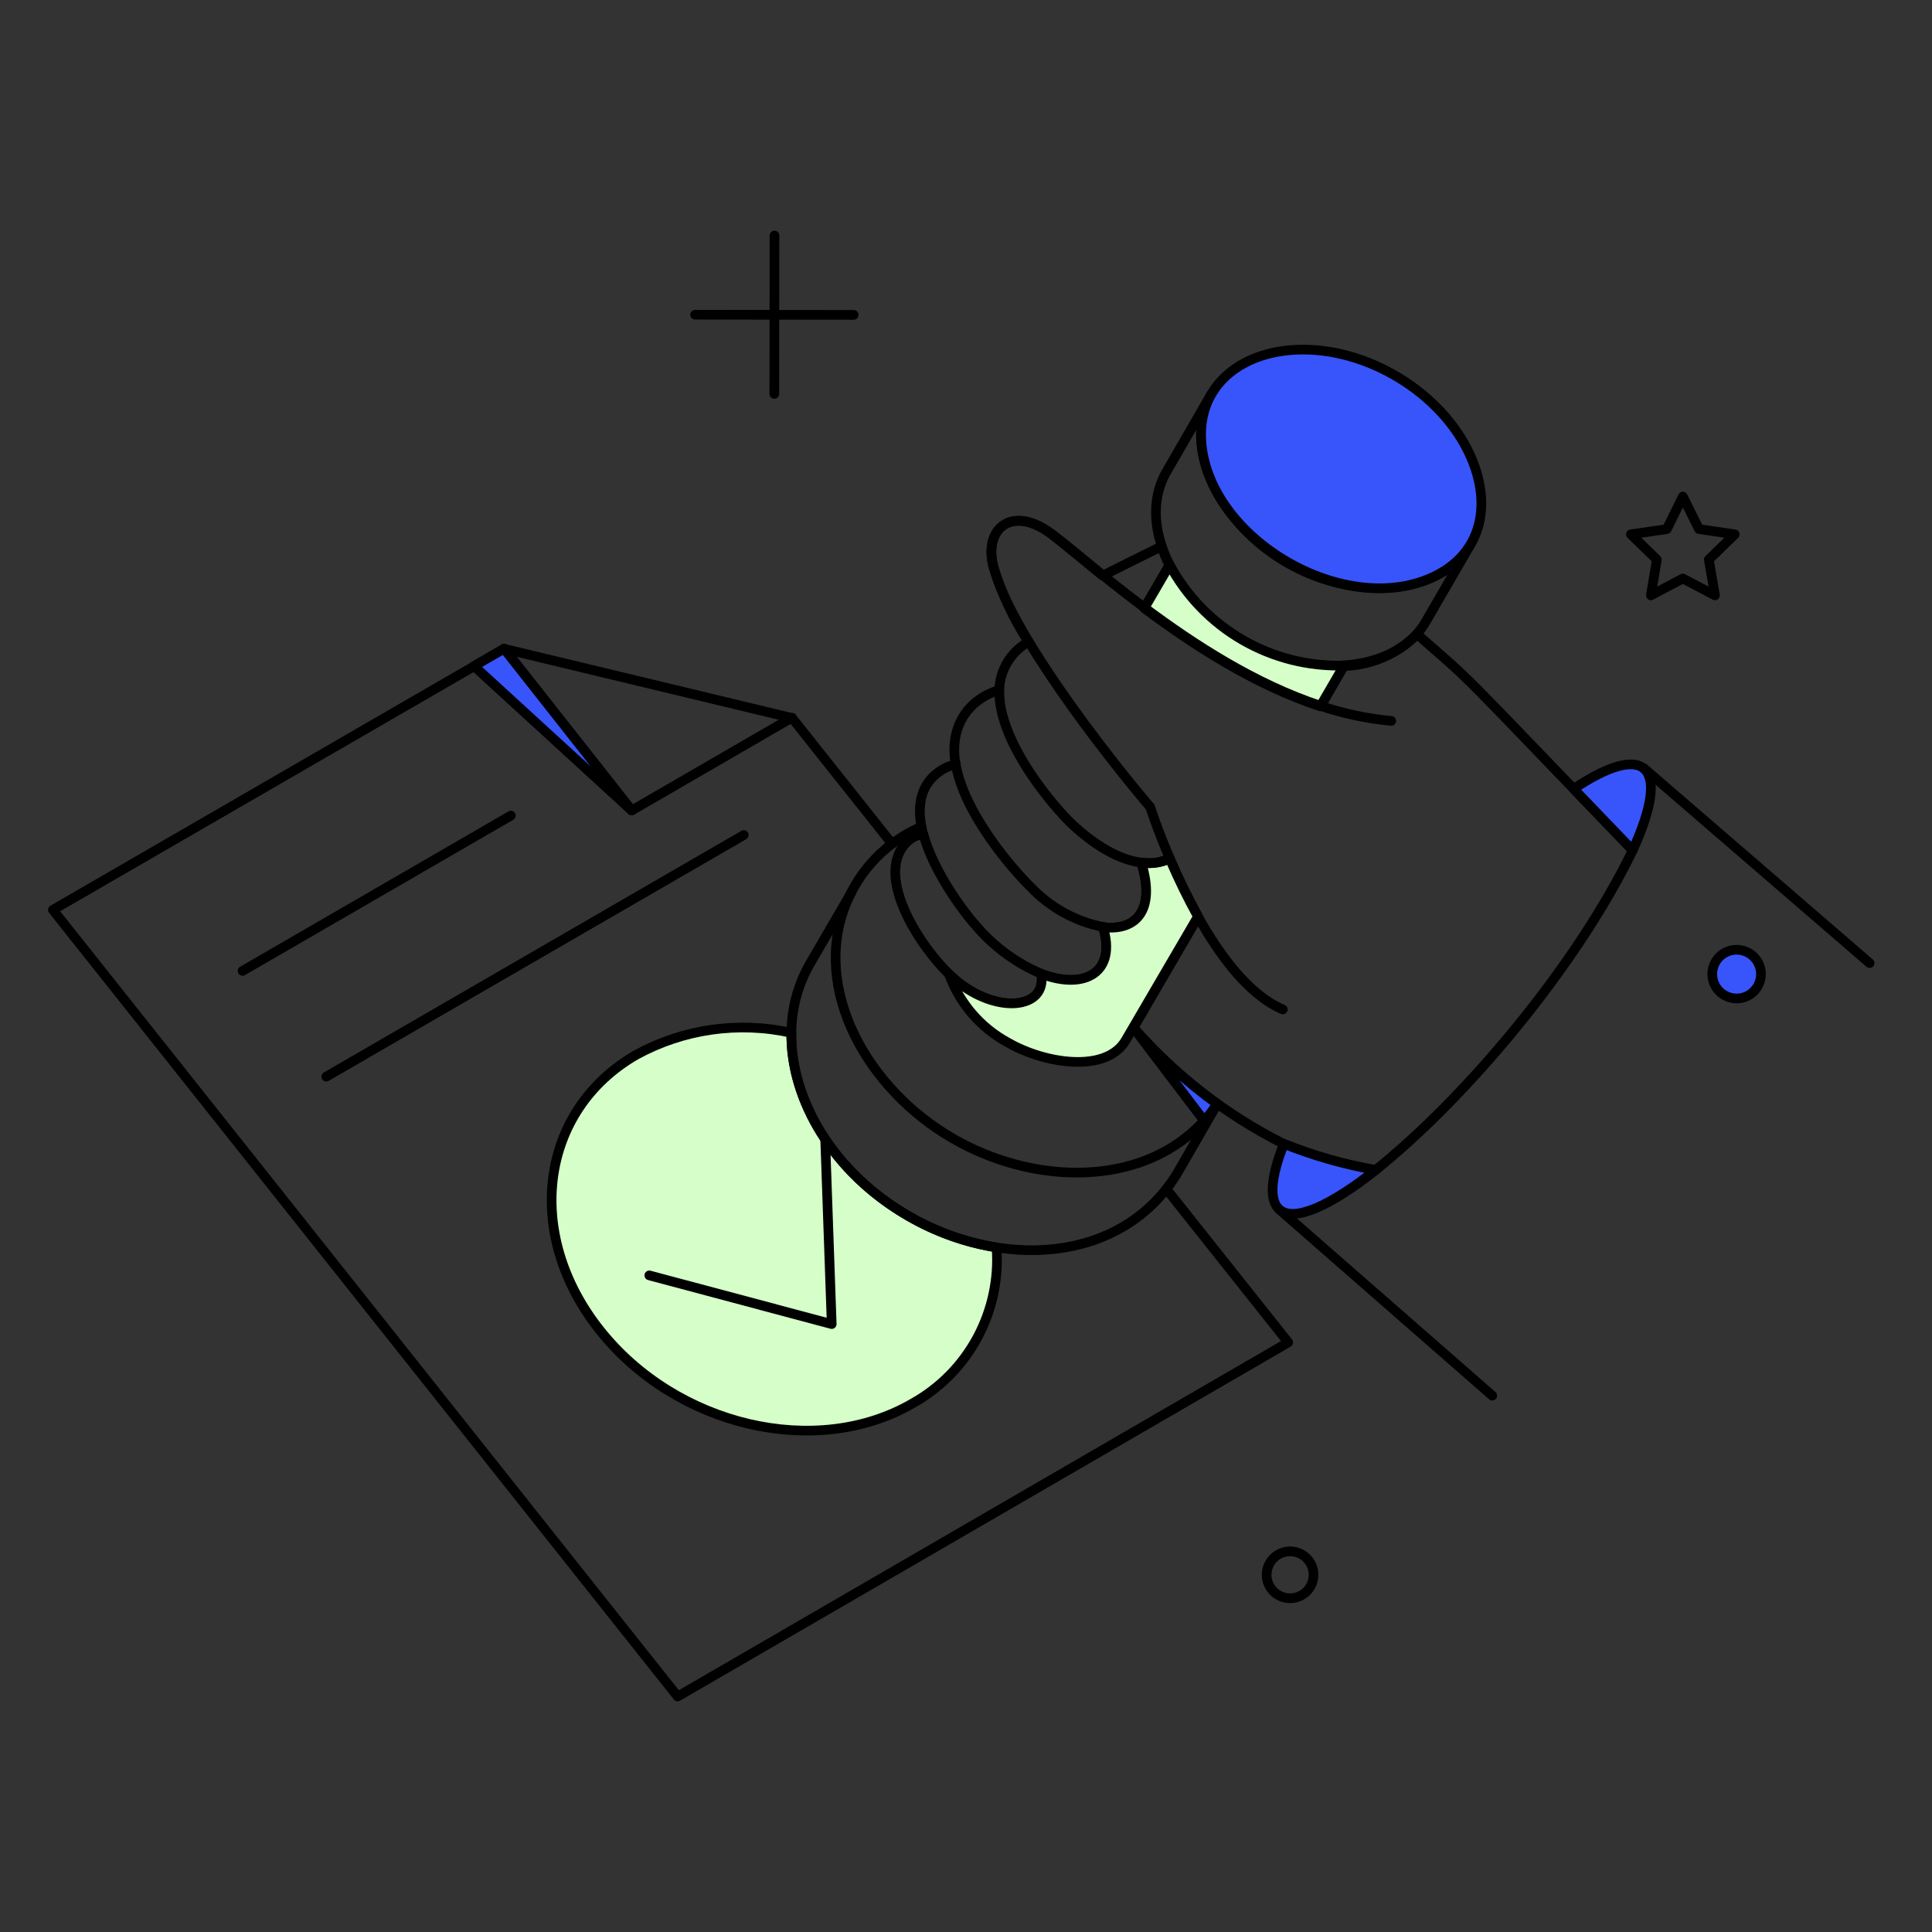 <svg width="400" height="400" viewBox="0 0 400 400" fill="none" xmlns="http://www.w3.org/2000/svg">
    <rect x="0" y="0" width="400" height="400" fill="#333333" stroke="none"/>
    <path d="M184.698 174.709L163.998 148.658L104.38 134.328L10.949 188.379L140.301 351.242L266.718 277.934L241.475 246.164" stroke="black" stroke-width="2" stroke-linecap="round" stroke-linejoin="round"/>
    <path d="M130.785 167.804L98.137 137.9L104.379 134.29L130.785 167.804Z" fill="#3755FA"/>
    <path d="M130.785 167.804L98.137 137.9L104.379 134.29L130.785 167.804Z" stroke="black" stroke-width="2" stroke-linecap="round" stroke-linejoin="round"/>
    <path d="M188.07 251.756C172.657 242.875 163.659 227.844 163.84 213.84C152.909 211.401 141.465 213.033 131.651 218.429C111.716 229.971 108.368 255.517 124.203 275.415C140.037 295.349 169.038 302.121 188.973 290.539C194.638 287.372 199.281 282.653 202.355 276.937C205.429 271.221 206.806 264.745 206.324 258.273C199.891 257.239 193.704 255.029 188.07 251.756Z" fill="#D5FEC8"/>
    <path d="M188.07 251.756C172.657 242.875 163.659 227.844 163.84 213.84C152.909 211.401 141.465 213.033 131.651 218.429C111.716 229.971 108.368 255.517 124.203 275.415C140.037 295.349 169.038 302.121 188.973 290.539C194.638 287.372 199.281 282.653 202.355 276.937C205.429 271.221 206.806 264.745 206.324 258.273C199.891 257.239 193.704 255.029 188.07 251.756Z" stroke="black" stroke-width="2" stroke-linecap="round" stroke-linejoin="round"/>
    <path d="M163.96 148.582L130.784 167.804L104.379 134.29" stroke="black" stroke-width="2" stroke-linecap="round" stroke-linejoin="round"/>
    <path d="M50.219 201.015L105.774 168.857" stroke="black" stroke-width="2" stroke-linecap="round" stroke-linejoin="round"/>
    <path d="M67.557 222.907L153.992 172.878" stroke="black" stroke-width="2" stroke-linecap="round" stroke-linejoin="round"/>
    <path d="M134.434 264.056L172.198 274.136L170.845 235.884" stroke="black" stroke-width="2" stroke-linecap="round" stroke-linejoin="round"/>
    <path d="M176.259 184.804L167.722 199.475C158.017 216.248 167.125 239.673 188.07 251.756C206.832 262.617 231.85 261.943 243.625 243.105L252.007 228.567" stroke="black" stroke-width="2" stroke-linecap="round" stroke-linejoin="round"/>
    <path d="M190.768 171.163C183.678 174.211 178.077 179.931 175.18 187.083C167.984 204.77 179.492 225.458 197.323 235.731C213.195 244.896 233.921 245.782 246.822 234.451C248.792 232.722 250.531 230.747 251.996 228.574" stroke="black" stroke-width="2" stroke-linecap="round" stroke-linejoin="round"/>
    <path d="M304.559 112.55L295.23 128.649C291.771 134.666 284.436 137.825 276.235 137.825C252.236 137.825 232.597 113.105 241.52 97.654L250.809 81.555C246.596 88.89 249.042 97.917 253.707 104.727C267.276 124.543 296.201 126.935 304.559 112.55Z" stroke="black" stroke-width="2" stroke-linecap="round" stroke-linejoin="round"/>
    <path d="M338.035 176.04C326.423 200.062 303.463 227.319 284.812 242.24C278.264 241.248 271.869 239.428 265.78 236.823C253.957 230.894 243.394 222.732 234.674 212.788L248.063 189.769C245.909 185.858 243.951 181.841 242.197 177.734C240.376 178.62 238.326 178.922 236.328 178.598C239.413 188.603 235.088 192.816 228.392 191.95C231.289 201.242 224.669 205.084 215.604 201.618C216.882 208.951 206.365 210.052 197.925 202.971C191.215 197.339 180.538 181.429 187.776 174.315C188.689 173.43 189.863 172.863 191.123 172.697C189.77 167.543 190.128 162.337 195.149 159.307C195.974 158.796 196.897 158.464 197.857 158.329C196.419 150.272 200.659 144.694 206.884 142.869C206.944 140.825 207.533 138.832 208.593 137.084C209.654 135.336 211.15 133.894 212.936 132.897C209.763 128.014 207.294 122.709 205.6 117.138C203.672 109.194 209.779 104.484 217.901 110.745C220.575 112.808 224.105 115.783 228.318 119.206C229.484 118.529 240.505 113.113 240.505 113.113C240.937 114.458 241.478 115.767 242.123 117.025C242.123 117.025 240.133 120.486 236.933 125.94C247.201 133.614 259.876 141.812 273.38 146.25L278.231 137.892C283.947 137.748 289.382 135.389 293.389 131.311C306.046 142.405 299.93 136.477 338.035 176.04Z" stroke="black" stroke-width="2" stroke-linecap="round" stroke-linejoin="round"/>
    <path d="M297.374 119.132C278.903 128.535 249.861 111.636 248.702 91.109C248.044 79.452 257.458 72.379 269.796 72.379C284.353 72.379 299.744 82.319 304.966 95.662C308.695 105.177 306.496 114.488 297.374 119.132Z" fill="#3755FA"/>
    <path d="M297.374 119.132C278.903 128.535 249.861 111.636 248.702 91.109C248.044 79.452 257.458 72.379 269.796 72.379C284.353 72.379 299.744 82.319 304.966 95.662C308.695 105.177 306.496 114.488 297.374 119.132Z" stroke="black" stroke-width="2" stroke-linecap="round" stroke-linejoin="round"/>
    <path d="M265.818 236.815C263.109 243.625 262.658 248.556 264.952 250.468C268.037 253.028 275.483 249.641 284.852 242.232C278.338 241.088 271.959 239.273 265.818 236.815Z" fill="#3755FA"/>
    <path d="M265.818 236.815C263.109 243.625 262.658 248.556 264.952 250.468C268.037 253.028 275.483 249.641 284.852 242.232C278.338 241.088 271.959 239.273 265.818 236.815Z" stroke="black" stroke-width="2" stroke-linecap="round" stroke-linejoin="round"/>
    <path d="M325.811 163.328L338.035 176.04C346.359 157.872 340.266 153.609 325.811 163.328Z" fill="#3755FA"/>
    <path d="M325.811 163.328L338.035 176.04C346.359 157.872 340.266 153.609 325.811 163.328Z" stroke="black" stroke-width="2" stroke-linecap="round" stroke-linejoin="round"/>
    <path d="M251.975 228.549C251.183 229.786 250.289 230.957 249.304 232.047L234.674 212.788C239.834 218.672 245.637 223.958 251.975 228.549Z" fill="#3755FA"/>
    <path d="M251.975 228.549C251.183 229.786 250.289 230.957 249.304 232.047L234.674 212.788C239.834 218.672 245.637 223.958 251.975 228.549Z" stroke="black" stroke-width="2" stroke-linecap="round" stroke-linejoin="round"/>
    <path d="M364.588 201.58C364.601 202.251 364.481 202.917 364.233 203.54C363.986 204.164 363.616 204.731 363.147 205.21C362.677 205.689 362.117 206.069 361.499 206.329C360.88 206.588 360.216 206.722 359.546 206.722C358.875 206.722 358.211 206.588 357.593 206.328C356.975 206.068 356.414 205.688 355.945 205.209C355.476 204.73 355.106 204.162 354.859 203.538C354.612 202.915 354.491 202.249 354.505 201.578C354.531 200.258 355.074 199.002 356.017 198.078C356.96 197.154 358.228 196.636 359.548 196.637C360.868 196.637 362.135 197.155 363.077 198.079C364.02 199.003 364.562 200.26 364.588 201.58Z" fill="#3755FA"/>
    <path d="M364.588 201.58C364.601 202.251 364.481 202.917 364.233 203.54C363.986 204.164 363.616 204.731 363.147 205.21C362.677 205.689 362.117 206.069 361.499 206.329C360.88 206.588 360.216 206.722 359.546 206.722C358.875 206.722 358.211 206.588 357.593 206.328C356.975 206.068 356.414 205.688 355.945 205.209C355.476 204.73 355.106 204.162 354.859 203.538C354.612 202.915 354.491 202.249 354.505 201.578C354.531 200.258 355.074 199.002 356.017 198.078C356.96 197.154 358.228 196.636 359.548 196.637C360.868 196.637 362.135 197.155 363.077 198.079C364.02 199.003 364.562 200.26 364.588 201.58Z" stroke="black" stroke-width="2" stroke-linecap="round" stroke-linejoin="round"/>
    <path d="M278.267 137.789C270.903 138.012 263.622 136.177 257.243 132.489C250.864 128.801 245.64 123.407 242.159 116.914C242.159 116.914 240.169 120.372 236.969 125.829C247.237 133.5 259.911 141.699 273.416 146.139L278.267 137.789Z" fill="#D5FEC8"/>
    <path d="M278.267 137.789C270.903 138.012 263.622 136.177 257.243 132.489C250.864 128.801 245.64 123.407 242.159 116.914C242.159 116.914 240.169 120.372 236.969 125.829C247.237 133.5 259.911 141.699 273.416 146.139L278.267 137.789Z" stroke="black" stroke-width="2" stroke-linecap="round" stroke-linejoin="round"/>
    <path d="M248.027 189.77C245.871 185.858 243.913 181.841 242.159 177.734C240.338 178.621 238.289 178.922 236.29 178.598C239.375 188.603 235.05 192.816 228.354 191.951C231.251 201.242 224.631 205.085 215.566 201.618C216.846 208.951 206.327 210.052 197.887 202.971C197.489 202.629 197.023 202.175 196.494 201.694C198.687 207.762 203.039 212.81 208.719 215.872C216.237 220.199 228.931 222.266 233.017 215.458L248.027 189.77Z" fill="#D5FEC8"/>
    <path d="M248.027 189.77C245.871 185.858 243.913 181.841 242.159 177.734C240.338 178.621 238.289 178.922 236.29 178.598C239.375 188.603 235.05 192.816 228.354 191.951C231.251 201.242 224.631 205.085 215.566 201.618C216.846 208.951 206.327 210.052 197.887 202.971C197.489 202.629 197.023 202.175 196.494 201.694C198.687 207.762 203.039 212.81 208.719 215.872C216.237 220.199 228.931 222.266 233.017 215.458L248.027 189.77Z" stroke="black" stroke-width="2" stroke-linecap="round" stroke-linejoin="round"/>
    <path d="M248.027 189.77C252.652 198.044 258.672 206.056 265.591 208.989" stroke="black" stroke-width="2" stroke-linecap="round" stroke-linejoin="round"/>
    <path d="M236.968 125.827C228.106 119.208 223.929 115.262 217.935 110.669C209.826 104.454 203.727 109.125 205.635 117.063C208.893 130.605 229.207 156.606 238.134 167.09C238.134 167.09 239.563 171.603 242.195 177.734" stroke="black" stroke-width="2" stroke-linecap="round" stroke-linejoin="round"/>
    <path d="M288.045 149.255C283.051 148.788 278.129 147.741 273.377 146.135" stroke="black" stroke-width="2" stroke-linecap="round" stroke-linejoin="round"/>
    <path d="M197.775 157.685C199.391 168.594 210.406 180.787 213.534 183.79C217.534 187.961 222.722 190.797 228.392 191.913" stroke="black" stroke-width="2" stroke-linecap="round" stroke-linejoin="round"/>
    <path d="M242.188 177.734C237.862 179.953 230.568 178.596 222.179 170.851C218.304 167.269 206.531 153.538 206.907 142.792" stroke="black" stroke-width="2" stroke-linecap="round" stroke-linejoin="round"/>
    <path d="M191.154 172.656C193.298 180.705 199.876 189.322 202.551 192.213C206.145 196.283 210.605 199.497 215.603 201.618" stroke="black" stroke-width="2" stroke-linecap="round" stroke-linejoin="round"/>
    <path d="M340.328 159.04L387.081 199.399" stroke="black" stroke-width="2" stroke-linecap="round" stroke-linejoin="round"/>
    <path d="M264.99 250.514L308.959 288.955" stroke="black" stroke-width="2" stroke-linecap="round" stroke-linejoin="round"/>
    <path d="M267.094 321.191C268.054 321.19 268.994 321.474 269.793 322.008C270.592 322.541 271.215 323.299 271.583 324.186C271.951 325.073 272.047 326.05 271.86 326.992C271.673 327.934 271.211 328.8 270.532 329.479C269.853 330.159 268.987 330.621 268.045 330.809C267.103 330.996 266.127 330.9 265.239 330.532C264.352 330.165 263.593 329.542 263.06 328.743C262.526 327.944 262.242 327.005 262.242 326.045C262.245 324.759 262.757 323.526 263.667 322.617C264.576 321.707 265.808 321.195 267.094 321.191Z" stroke="black" stroke-width="2" stroke-linecap="round" stroke-linejoin="round"/>
    <path d="M160.348 48.758L160.311 81.555" stroke="black" stroke-width="2" stroke-linecap="round" stroke-linejoin="round"/>
    <path d="M176.747 65.193L143.91 65.158" stroke="black" stroke-width="2" stroke-linecap="round" stroke-linejoin="round"/>
    <path d="M348.414 102.808L351.761 109.541L359.17 110.631L353.791 115.859L355.071 123.27L348.414 119.771L341.793 123.27L343.035 115.859L337.656 110.631L345.103 109.541L348.414 102.808Z" stroke="black" stroke-width="2" stroke-linecap="round" stroke-linejoin="round"/>
</svg>
